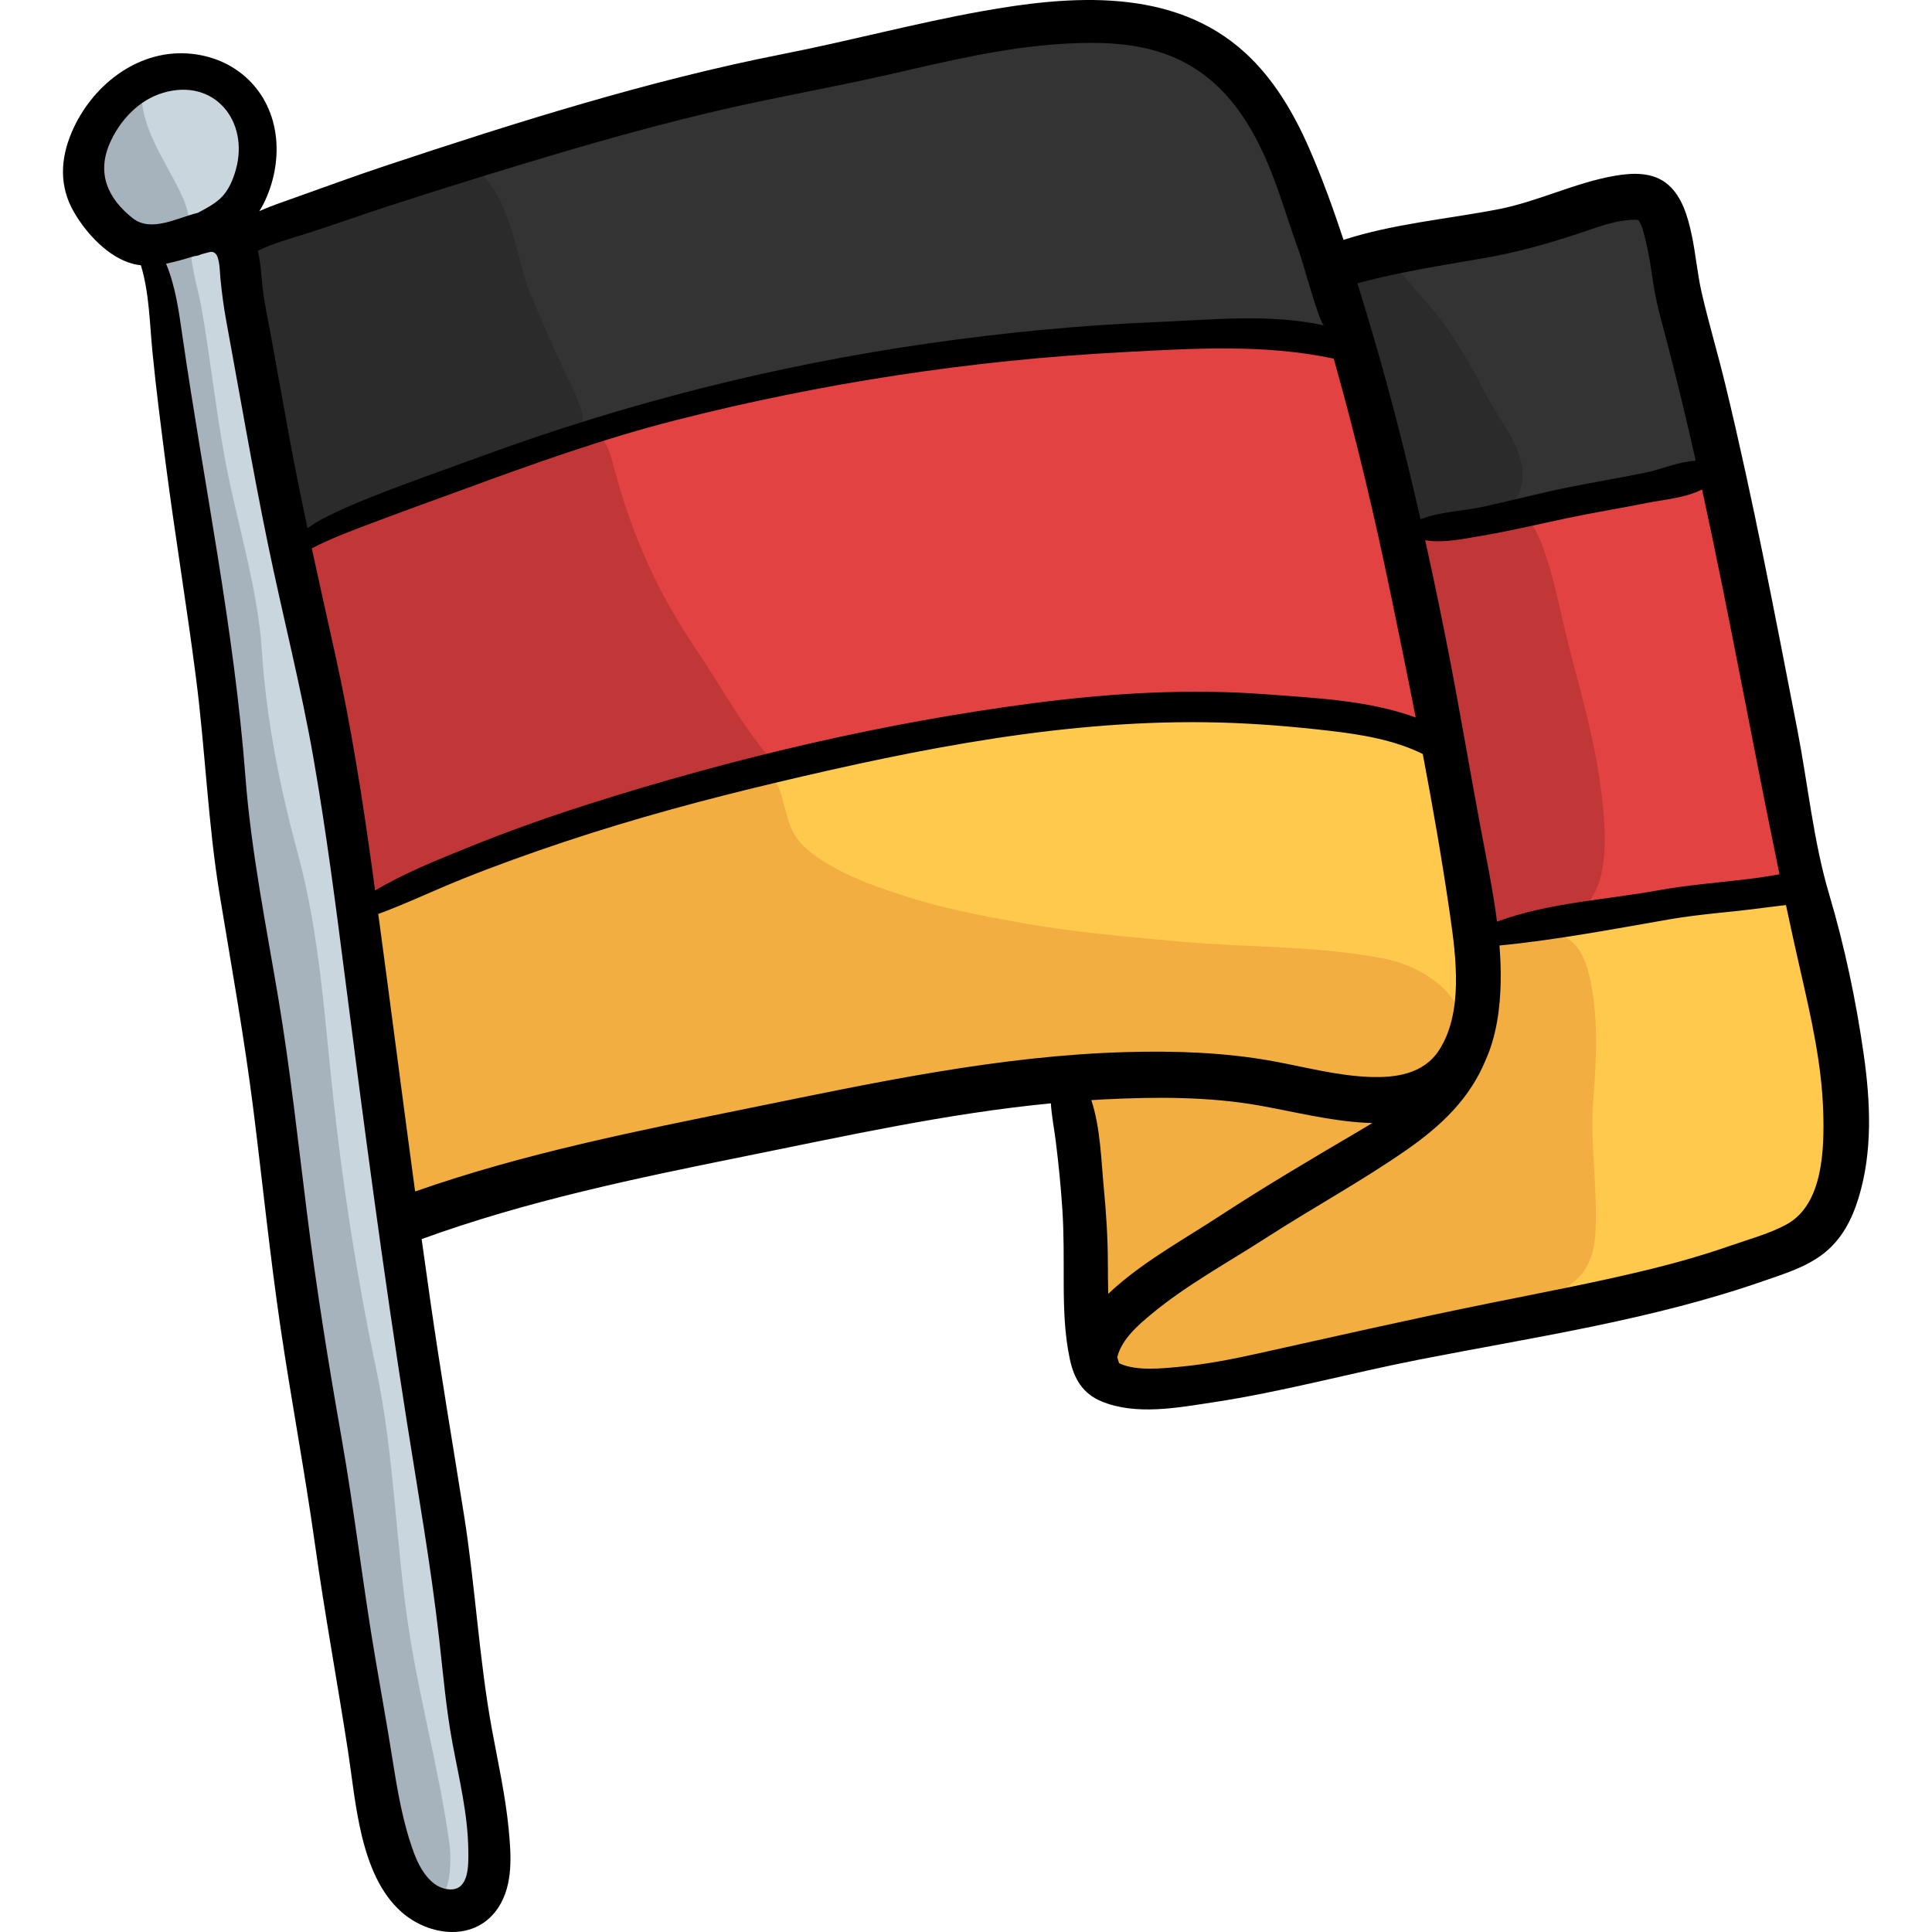 <?xml version="1.0" encoding="iso-8859-1"?>
<!-- Generator: Adobe Illustrator 19.0.0, SVG Export Plug-In . SVG Version: 6.00 Build 0)  -->
<svg version="1.1" id="Capa_1" xmlns="http://www.w3.org/2000/svg" xmlns:xlink="http://www.w3.org/1999/xlink" x="0px" y="0px"
	 viewBox="0 0 512.002 512.002" style="enable-background:new 0 0 512.002 512.002;" xml:space="preserve">
<path style="fill:#333333;" d="M62.683,62.698c2.926,6.24,2.501,14.464,3.922,21.245c2.035,9.71,2.947,19.568,4.818,29.294
	c1.325,6.887-0.393,22.378,6.18,26.945c5.299,3.68,14.363-2.236,19.245-4.351c7.01-3.036,13.682-6.033,20.99-8.222
	c19.197-5.751,36.8-13.826,56.503-17.814c21.388-4.329,42.096-10.302,63.869-13.54c16.265-2.419,32.764-4.375,49.154-5.773
	c15.048-1.283,30.163-1.432,45.256-1.251c5.199,0.062,10.431,1.536,15.64,1.176c7.042-0.487,7.609-1.731,8.557,6.132
	c0.77,6.384,4.964,12.521,6.957,18.657c1.368,4.212,2.262,8.51,3.641,12.735c0.787,2.409,1.125,7.781,2.616,9.71
	c1.9,2.459,3.821,1.386,6.598,0.94c12.337-1.981,24.687-4.018,37.057-5.936c8.629-1.338,17.251-2.694,25.891-3.967
	c4.095-0.604,8.687-0.525,12.271-2.851c5.412-3.513,3.846-8.026,2.628-13.715c-2.885-13.485-5.663-26.938-8.452-40.429
	c-1.432-6.926-1.729-17.079-10.126-18.978c-5.951-1.346-13.302,0.767-19.143,2.198c-12.844,3.148-25.564,7.112-38.346,10.578
	c-6.242,1.693-12.757,3.563-19.292,2.824c-8.209-0.928-9.527-3.313-11.826-10.542c-4.104-12.906-8.548-26.17-16.484-37.301
	c-12.876-18.063-46.56-14.224-65.673-13.214c-38.691,2.045-76.433,18.707-113.965,26.923c-18.414,4.031-35.868,10.365-53.895,15.522
	C84.862,53.244,76.151,56.125,62.683,62.698z"/>
<path style="fill:#E24242;" d="M92.985,243.136c11.891-9.841,27.306-17.507,42.22-21.559c22.58-6.136,44.941-12.954,67.499-19.17
	c13.196-3.636,26.059-7.244,39.483-9.833c8.566-1.652,17.487-2.882,26.099-2.87c8.539,0.011,16.887-2.406,25.448-2.419
	c8.343-0.012,16.755,0.53,25.096,0.912c10.607,0.486,21.263,2.17,31.87,2.938c4.019,0.291,7.849,2.261,11.785,2.525
	c2.755,0.185,5.259-0.768,8.067-0.732c5.911,0.076,10.022,3.109,11.694,8.836c3.321,11.374,4.011,24.577,4.946,36.317
	c0.371,4.659,0.229,5.762,4.839,6.83c3.625,0.84,7.862,0.343,11.521-0.114c15.072-1.884,29.963-4.514,44.891-7.485
	c7.175-1.428,20.962-0.971,24.946-7.371c2.201-3.537,2.248-8.349,1.817-12.258c-1.022-9.284-2.383-18.64-4.924-27.589
	c-2.516-8.858-4.438-17.26-7.7-25.922c-2.474-6.571-4.728-14.039-5.916-20.923c-0.742-4.298-2.175-8.405-3.065-12.585
	c-0.82-3.854,0.582-3.974-4.049-3.981c-6.079-0.009-12.036,3.304-17.834,4.749c-8.675,2.162-17.465,3.951-26.285,5.386
	c-6.467,1.052-12.926,2.13-19.313,3.291c-1.934,0.352-3.848,1.378-5.853,0.934c-6.539-1.449-6.632-6.596-7.551-12.163
	c-1.154-6.992-2.486-13.974-4.532-20.767c-2.441-8.102-6.291-13.534-14.279-16.588c-13.16-5.032-30.355-3.294-44.097-2.726
	c-12.614,0.521-25.226,1.576-37.833,2.176c-7.435,0.354-15.788-0.59-22.917,1.942c-7.51,2.667-15.079,4.023-23.03,5.646
	c-5.168,1.054-10.092,0.424-15.306,1.603c-6.109,1.381-11.98,3.634-18.004,5.321c-7.296,2.044-14.569,4.161-21.881,6.059
	c-14.286,3.708-28.873,7.301-42.846,12.229c-12.994,4.582-25.62,10.188-38.508,15.135c-4.815,1.848-10.868,2.477-13.11,7.744
	c-2.488,5.844,1.224,13.293,2.541,19.014c3.081,13.388,8.09,26.148,9.674,39.827C89.911,216.945,90.817,230.761,92.985,243.136z"/>
<path style="fill:#FFC94E;" d="M105.849,318.247c2.856,6.843,8.745,2.637,14.481,1.067c31.472-8.618,62.761-18.624,95.02-24.284
	c27.418-4.811,54.605-11.717,82.566-11.434c10.282,0.104,20.406,1.821,30.662,2.761c8.617,0.789,16.849,4.543,25.41,5.174
	c5.301,0.391,11.984-4.977,15.743,1.828c3.161,5.722-3.332,8.8-7.587,10.81c-18.94,8.948-35.129,19.123-51.569,32.2
	c-7.771,6.181-16.558,12.138-18.171,22.648c-2.412,15.724,26.954,8.015,34.676,6.829c27.582-4.239,54.29-12.445,81.73-17.33
	c11.55-2.056,23.758-4.798,35.063-7.941c10.857-3.019,22.227-5.621,32.016-11.391c12.868-7.585,12.481-25.809,12.448-38.953
	c-0.039-15.503-3.062-33.838-8.684-48.312c-2.521-6.49-6.228-5.922-12.746-5.411c-12.228,0.959-24.367,4.443-36.432,6.542
	c-10.366,1.803-21.632,5.118-32.221,3.725c-7.002-0.921-7.959-3.882-8.418-10.342c-0.721-10.164-4.731-19.535-7.042-29.366
	c-2.207-9.387-8.9-11.695-17.921-14.073c-15.23-4.014-32.743-4.894-48.376-4.387c-17.117,0.556-34.786-0.294-51.791,1.853
	c-15.59,1.969-30.096,6.376-45.181,10.812c-32.929,9.683-68.145,11.97-99.493,26.572c-5.031,2.344-9.978,4.949-14.967,7.387
	c-2.436,1.19-6.809,2.384-8.57,4.496c-2.772,3.326-1.108,9.289-0.871,13.257c0.717,12.01,5.409,23.388,6.746,35.329
	C103.475,298.157,101.952,308.913,105.849,318.247z"/>
<g>
	<path style="fill:#F2AE40;" d="M285.166,299.867c1.22,3.135,0.319,7.576,0.43,10.996c0.203,6.298,0.45,12.553,0.45,18.875
		c0,3.848-1.759,19.145,2.607,21.515c5.871,3.187,20.206-11.166,23.779-14.015c9.885-7.882,20.828-14.307,31.661-20.661
		c5.387-3.16,33.291-16.261,22.88-23.844c-5.143-3.746-14.773-3.205-21.036-2.883c-12.136,0.624-24.584,0.953-36.67-0.44
		c-5.403-0.623-14.299-2.79-19.7-0.976C284.31,290.2,287.34,297.295,285.166,299.867z"/>
	<path style="fill:#F2AE40;" d="M104.419,313.5c-0.928-1.604-0.411-4.898-0.436-7.052c-0.07-6.019-0.577-12.067-1.215-18.057
		c-0.989-9.29-3.298-17.804-5.551-26.805c-1.691-6.751-5.745-16.28,0.144-21.088c6.229-5.086,15.219-7.874,22.646-10.716
		c9.32-3.566,18.952-6.256,28.379-9.514c12.266-4.238,25.413-7.981,38.055-10.999c5.936-1.417,17.533-7.285,20.115-0.038
		c2.52,7.072,1.867,11.855,8.662,16.935c7.68,5.741,17.516,9.138,26.587,11.928c9.375,2.883,19.141,4.727,28.781,6.467
		c13.648,2.464,27.579,3.626,41.415,4.913c18.173,1.69,37.053,1.057,55.021,4.61c12.387,2.449,27.34,13.719,17.23,27.632
		c-2.447,3.368-9.109,7.979-12.894,9.342c-6.227,2.242-14.262,0.559-20.725,0.452c-12.668-0.211-25.447-2.974-38.019-4.566
		c-36.978-4.683-73.888,4.426-109.784,12.704c-23.41,5.399-46.97,9.905-70.279,15.805
		C128.718,316.425,102.018,324.519,104.419,313.5z"/>
	<path style="fill:#F2AE40;" d="M392.47,251.492c4.711-2.148,8.813-3.225,14.254-3.97c8.126-1.112,12.228,2.122,14.352,10.635
		c2.599,10.414,2.034,22.34,1.178,32.902c-0.975,12.027,1.257,23.922,0.526,35.874c-0.677,11.075-6.331,14.11-15.761,18.649
		c-10.655,5.129-21.922,8.151-33.335,11.089c-22.968,5.913-46.752,6.919-70.15,10.043c-4.307,0.575-11.254,2.56-14.859-1.086
		c-4.743-4.797,0.837-11.887,4.389-15.817c12.887-14.26,31.876-22.637,48.253-32.033c11.997-6.883,22.72-15.938,32.241-25.611
		c4.577-4.65,9.22-8.543,12.48-14.46c2.214-4.019,4.733-8.521,5.782-13.01C392.837,260.36,390.259,254.616,392.47,251.492z"/>
</g>
<path style="fill:#C13636;" d="M206.007,203.117c-8.414-9.025-14.751-21.019-21.657-31.224
	c-9.639-14.243-16.311-28.802-20.903-45.315c-1.945-6.994-2.937-14.546-12.15-12.979c-3.49,0.594-8.255,4.591-11.697,6.281
	c-6.519,3.199-13.052,6.049-19.97,8.256c-9.706,3.096-19.871,5.896-29.249,9.696c-3.195,1.294-7.279,2.376-10.237,4.211
	c-4.238,2.629-3.815,3.182-3.268,6.979c1.168,8.112,5.273,15.814,6.785,23.901c1.746,9.341,3.883,18.674,5.395,28.063
	c1.231,7.645,2.411,15.491,2.952,23.209c0.272,3.873-0.294,10.652,3.606,12.825c3.481,1.939,8.728-0.684,11.827-1.895
	c8.75-3.417,17.831-6.327,26.823-9.019c12.314-3.686,24.088-9.268,36.206-13.53c5.456-1.919,11.172-3.123,16.631-5.017
	C192.697,205.618,198.533,201.129,206.007,203.117z"/>
<g>
	<path style="fill:#2B2B2B;" d="M119.811,44.799c-2.711-0.218-4.961,1.375-7.469,2.209c-5.728,1.906-11.459,3.907-17.256,5.73
		c-9.11,2.863-18.566,4.522-27.277,8.654c-7.367,3.495-4.341,11.229-3.09,18.139c2.153,11.891,3.993,23.841,6.29,35.687
		c1.031,5.316,2.582,10.516,3.637,15.843c0.426,2.151,0.276,7.908,2.155,9.518c4.355,3.732,16.753-2.259,21.183-3.441
		c12.562-3.354,24.94-9.486,37.171-14.046c4.981-1.857,18.641-4.665,19.331-11.401c0.323-3.155-3.509-10.362-4.751-13.027
		c-3.522-7.554-6.914-15.084-9.974-22.858C136.924,68.595,133.422,40.725,119.811,44.799z"/>
	<path style="fill:#2B2B2B;" d="M356.409,74.704c2.664,6.521,3.222,14.921,4.815,21.868c1.996,8.705,4.815,17.22,6.52,25.978
		c1.771,9.101-0.063,20.211,12.501,17.68c8.52-1.716,21.968-1.971,23.189-12.989c0.893-8.06-6.105-15.81-9.548-22.515
		C389,95.21,383.678,85.977,376.299,78.152c-2.574-2.729-4.708-6.727-8.629-7.413C366.114,70.466,355.788,73.181,356.409,74.704z"/>
</g>
<path style="fill:#C13636;" d="M381.036,185.086c3.309,7.152,2.523,18.572,3.627,26.484c1.188,8.512,2.826,16.3,5.301,24.442
	c0.916,3.013,0.814,6.684,3.815,8.345c2.86,1.584,10.403,1.423,13.622,0.901c6.454-1.046,12.467-3.026,15.413-9.061
	c3.743-7.668,2.387-20.083,1.243-28.552c-1.91-14.136-6.362-27.955-9.607-41.815c-1.837-7.848-3.882-18.254-7.576-25.365
	c-2.767-5.327-7.345-3.774-12.623-1.908c-7.09,2.506-14.473,3.337-21.525,5.282c1.138,4.193,1.545,8.757,2.155,13.103
	C375.896,164.162,379.394,172.045,381.036,185.086z"/>
<path style="fill:#CAD6DD;" d="M31.417,25.889c-7.04,6.796-11.558,21.423-5.243,29.687c4.248,5.559,11.984,5.002,14.644,10.798
	c2.346,5.113,2.106,11.301,2.803,16.775c1.76,13.823,5.196,27.076,7.243,40.811c2.643,17.733,5.68,35.453,7.38,53.321
	c1.385,14.562,2.471,29.155,4.242,43.678c0.708,5.805,1.971,10.395,3.757,15.762c2.102,6.317,1.479,13.791,2.117,20.358
	c1.171,12.064,2.604,24.08,3.956,36.116c2.482,22.085,6.559,43.874,8.147,66.097c1.438,20.13,5.975,39.2,9.003,59.099
	c2.622,17.229,5.596,34.367,8.454,51.557c1.467,8.824,6.303,46.78,22.765,36.152c9.187-5.931,10.009-15.709,9.7-25.724
	c-0.666-21.6-6.688-43.907-11.024-64.975c-4.928-23.943-8.726-48.272-12.528-72.413c-2.017-12.807-4.563-25.469-6.8-38.233
	c-3.217-18.358-4.863-37.381-4.85-55.915c0.007-10.177-0.076-20.272-2.297-30.264c-6.809-30.644-15.39-60.52-19.89-91.655
	c-1.826-12.631-4.785-25.252-7.4-37.74c-2.367-11.306-5.538-22.474-1.051-33.696c4.872-12.183,8.576-22.766-3.774-32.209
	C52.193,16.716,43.144,17.76,31.417,25.889z"/>
<path style="fill:#A6B3BD;" d="M37.574,23.69c-0.593,9.86,6.172,18.83,10.234,27.276c2.593,5.391,2.571,8.447,2.662,14.162
	c0.09,5.714,2.123,11.661,3.083,17.302c2.139,12.565,3.572,25.239,5.803,37.79c3.044,17.125,8.914,34.949,10.035,52.173
	c1.201,18.446,4.778,36.291,9.61,54.114c4.933,18.193,6.582,37.45,8.45,56.159c2.721,27.246,6.65,53.614,12.323,80.525
	c4.809,22.809,5.099,46.832,8.77,69.923c2.944,18.514,7.994,36.82,10.541,55.356c0.673,4.899,0.629,18.803-7.079,14.043
	c-12.072-7.455-11.654-30.073-13.839-42.096c-4.372-24.061-9.213-48.022-13.193-72.146c-2.199-13.323-3.57-26.695-5.61-40.031
	c-1.144-7.483-2.564-14.895-3.87-22.359c-1.228-7.015-3.57-13.25-4.582-20.332c-1.101-7.703-1.62-15.475-2.65-23.187
	c-1.361-10.193-2.816-20.383-4.422-30.538c-3.036-19.194-4.841-38.184-6.899-57.498c-2.363-22.169-7.589-43.556-8.911-65.871
	c-0.628-10.593-2.189-21.186-3.101-31.761c-0.716-8.299,0.388-17.425-2.794-25.326c-2.332-5.792-3.819-3.858-8.866-4.432
	c-4.997-0.568-6.45-4.316-8.19-8.5C20.105,46.478,22.11,33.959,37.574,23.69z"/>
<path d="M493.905,279.415c-2.019-14.168-5.084-28.717-9.151-42.398c-4.195-14.115-5.61-29.128-8.438-43.644
	c-5.951-30.544-11.737-61.137-19.066-91.389c-1.973-8.144-4.384-16.202-6.273-24.362c-1.187-5.127-1.582-10.41-2.698-15.554
	c-1.011-4.657-2.476-9.876-6.199-13.118c-3.879-3.377-9.246-3.201-14.009-2.389c-10.662,1.818-20.479,6.871-31.151,8.922
	c-13.656,2.624-27.655,3.809-40.867,8.087c-2.705-8.186-5.635-16.302-9.066-24.168c-4.057-9.303-9.361-18.385-16.897-25.313
	c-19.124-17.58-46.393-15.353-70.15-11.066c-17.623,3.18-34.951,7.855-52.523,11.309c-17.86,3.51-35.504,8.051-52.982,13.115
	c-17.513,5.074-34.871,10.695-52.172,16.449c-8.001,2.661-15.902,5.568-23.846,8.388c-3.311,1.175-6.573,2.291-9.701,3.666
	c0.398-0.607,0.776-1.253,1.127-1.954c2.647-5.29,3.894-11.408,3.319-17.306c-1.239-12.687-10.815-21.719-23.528-22.523
	c-13.628-0.863-25.534,8.85-30.65,20.923c-3,7.08-3.33,14.296,0.608,21.107c3.304,5.714,9.237,12.176,15.887,13.785
	c0.614,0.149,1.234,0.243,1.857,0.312c2.237,7.399,2.318,15.397,3.07,23.043c0.969,9.854,2.23,19.664,3.502,29.482
	c2.476,19.106,5.642,38.113,8.082,57.223c2.436,19.082,3.128,38.3,6.259,57.296c3.129,18.987,6.523,37.821,8.922,56.925
	c2.411,19.2,4.362,38.492,7.186,57.636c2.827,19.163,6.427,38.183,9.115,57.371c2.566,18.314,5.921,36.471,8.746,54.738
	c2.091,13.52,3.135,32.83,14.1,42.619c7.433,6.636,19.807,8.106,25.822-1.228c3.899-6.051,3.319-13.863,2.66-20.702
	c-0.861-8.94-2.844-17.693-4.455-26.513c-3.4-18.61-4.368-37.688-7.334-56.395c-2.997-18.909-6.197-37.772-8.924-56.725
	c-0.8-5.56-1.579-11.123-2.349-16.688c27.81-10.12,56.681-16.1,85.656-21.946c26.873-5.422,53.782-11.405,81.098-14.033
	c0.198,3.374,0.893,6.814,1.287,9.965c0.756,6.054,1.365,12.116,1.761,18.205c0.422,6.487,0.336,12.882,0.354,19.372
	c0.018,6.744,0.202,13.613,1.619,20.232c1.097,5.125,3.336,9.111,8.39,11.205c9.172,3.801,20.23,1.664,29.675,0.236
	c18.25-2.759,36.229-7.721,54.331-11.267c30.663-6.006,61.779-10.53,91.371-20.843c5.396-1.881,10.99-3.55,15.621-7.016
	c5.044-3.775,7.796-9.058,9.625-14.988C496.312,305.207,495.697,291.986,493.905,279.415z M451.059,129.697
	c7.39,33.878,13.461,68.046,20.53,101.997c-2.971,0.559-5.97,0.98-8.969,1.34c-7.669,0.921-15.377,1.505-22.985,2.885
	c-13.991,2.537-29.396,3.324-42.913,8.33c-1.073-8.447-2.839-16.839-4.396-25.154c-2.859-15.266-5.419-30.585-8.384-45.833
	c-1.956-10.06-4.04-20.099-6.255-30.11c4.736,0.851,10.16-0.361,14.621-1.103c7.735-1.287,15.344-3.121,23.012-4.737
	c7.093-1.495,14.253-2.639,21.358-4.066C440.646,132.45,446.811,131.95,451.059,129.697z M392.827,68.483
	c9.714-1.657,18.523-4.206,27.785-7.365c3.601-1.228,7.412-2.562,11.232-2.825c0.644-0.044,1.479-0.101,2.122-0.006
	c0.084,0.013,0.151,0.031,0.219,0.05c0.936,1.233,1.318,3.076,1.696,4.493c1.12,4.195,1.671,8.524,2.347,12.804
	c0.851,5.39,2.395,10.565,3.768,15.843c2.647,10.169,5.088,20.383,7.39,30.627c-4.346,0.19-9.125,2.265-13.043,3.086
	c-7.099,1.487-14.265,2.63-21.37,4.089c-7.328,1.504-14.558,3.419-21.865,5.01c-5.096,1.11-11.531,1.303-16.652,3.317
	c-4.332-19.071-9.224-38.014-14.941-56.716c-0.593-1.941-1.191-3.885-1.793-5.829C370.609,72.168,381.696,70.382,392.827,68.483z
	 M368.665,157.981c2.205,10.682,4.409,21.411,6.518,32.168c-12.413-4.552-26.482-5.15-39.399-6.138
	c-20.602-1.576-41.343-0.34-61.803,2.321c-39.843,5.182-79.732,14.6-118.005,26.778c-10.775,3.429-21.427,7.216-31.906,11.468
	c-8.316,3.374-16.901,6.79-24.668,11.428c-0.245-1.793-0.481-3.587-0.728-5.38c-2.629-19.09-5.629-38.148-9.791-56.971
	c-2.091-9.457-4.215-18.89-6.257-28.34c5.408-2.814,11.49-5.022,16.909-7.065c7.94-2.995,15.933-5.855,23.9-8.779
	c18.313-6.72,36.717-13.292,55.639-18.112c38.761-9.874,78.539-15.931,118.479-18.03c18.71-0.983,37.523-2.203,55.891,1.709
	C359.339,115.806,364.3,136.839,368.665,157.981z M81.077,61.934c7.38-2.33,14.658-4.985,22.022-7.369
	c14.78-4.785,29.622-9.392,44.516-13.81c14.547-4.315,29.189-8.325,43.975-11.744c14.597-3.377,29.363-5.914,43.969-9.256
	c15.014-3.435,30.107-7.121,45.525-8.108c11.303-0.724,23.236-0.425,33.386,5.198c12.202,6.76,18.763,18.769,23.459,31.419
	c2.286,6.157,4.15,12.462,6.412,18.628c0.896,2.444,5.415,19.096,6.543,19.348c-14.213-3.177-30.145-1.47-44.187-0.898
	c-20.296,0.826-40.534,2.779-60.639,5.665c-40.711,5.844-80.205,15.85-118.796,30.018c-9.822,3.606-19.745,7.046-29.46,10.933
	c-4.113,1.646-8.201,3.402-12.139,5.435c-1.522,0.786-2.882,1.667-4.168,2.616c-1.649-7.771-3.233-15.559-4.68-23.387
	c-1.735-9.385-3.403-18.783-5.112-28.174c-0.746-4.104-1.686-8.209-2.124-12.359c-0.337-3.195-0.493-6.472-1.263-9.604
	C72.346,64.463,76.774,63.293,81.077,61.934z M35.157,57.814c-6.693-5.293-9.561-11.971-6.004-19.982
	c2.663-5.996,7.678-11.358,14.093-13.245c13.615-4.006,22.81,7.563,19.272,20.319c-0.771,2.781-1.992,5.698-4.142,7.691
	c-1.695,1.571-3.828,2.672-5.926,3.793C47.008,57.704,40.066,61.696,35.157,57.814z M116.373,434.232
	c1.053,9.306,1.84,18.613,3.558,27.83c1.75,9.393,4.085,18.796,4.18,28.399c0.034,3.501,0.296,10.392-4.801,10.261
	c-5.034-0.129-8.067-5.54-9.576-9.594c-2.954-7.934-4.372-16.393-5.694-24.722c-1.43-9.008-3.046-17.971-4.58-26.962
	c-3.312-19.4-5.528-38.969-8.94-58.35c-3.472-19.718-6.621-39.331-9.115-59.201c-2.405-19.16-4.472-38.434-7.67-57.481
	c-3.292-19.601-7.193-38.87-8.709-58.723c-2.98-39.059-11.022-77.587-16.631-116.303c-0.978-6.753-1.823-13.267-4.377-19.511
	c2.575-0.509,5.139-1.303,7.61-2.015c0.558-0.04,1.14-0.192,1.736-0.486c0.359-0.096,0.715-0.189,1.069-0.277
	c1.277-0.316,1.851-0.667,2.681,0.13c1.138,1.093,1.147,5.019,1.286,6.435c0.385,3.944,0.896,7.795,1.614,11.695
	c3.583,19.458,6.912,38.966,10.889,58.35c3.955,19.28,8.891,38.31,12.257,57.714c3.332,19.204,5.824,38.537,8.303,57.866
	c5.021,39.132,10.166,78.179,16.304,117.143C110.799,395.692,114.178,414.849,116.373,434.232z M198.866,293.6
	c-29.97,6.101-59.965,12.021-88.859,22.156c-3.315-24.505-6.455-49.034-9.764-73.54c7.501-2.768,14.769-6.256,22.173-9.232
	c8.971-3.606,18.079-6.871,27.252-9.926c18.319-6.101,36.974-11.145,55.756-15.602c38.517-9.139,77.955-17.026,117.732-15.981
	c9.762,0.256,19.553,1.07,29.253,2.199c8.355,0.973,17.031,2.386,24.641,6.14c2.708,14.267,5.201,28.573,7.258,42.875
	c1.583,11.007,3.491,25.732-2.947,35.627c-4.127,6.344-11.513,7.358-18.534,7.078c-8.602-0.343-16.974-2.617-25.404-4.161
	c-12.816-2.347-26.017-2.787-39.015-2.42C264.778,279.762,231.713,286.914,198.866,293.6z M293.692,342.898
	c-0.069-2.631-0.085-5.263-0.092-7.887c-0.02-6.765-0.425-13.466-1.082-20.207c-0.667-6.846-0.86-15.883-3.307-23.255
	c1.089-0.067,2.176-0.143,3.267-0.197c13.794-0.687,28.054-0.77,41.688,1.699c9.148,1.656,18.221,3.964,27.538,4.491
	c0.661,0.037,1.325,0.06,1.99,0.074c-1.017,0.619-2.037,1.231-3.06,1.833c-12.649,7.438-25.248,14.857-37.536,22.887
	c-9.174,5.994-18.922,11.346-27.223,18.563C295.161,341.518,294.428,342.187,293.692,342.898z M473.452,324.485
	c-4.482,2.443-9.686,3.842-14.496,5.514c-6.945,2.414-14.01,4.48-21.15,6.237c-14.038,3.455-28.283,6.154-42.452,9.005
	c-20.941,4.213-41.724,8.97-62.571,13.583c-6.478,1.434-13.037,2.693-19.644,3.341c-5.109,0.502-11.906,1.224-16.316-0.779
	c-0.098-0.045-0.183-0.091-0.263-0.138c-0.149-0.515-0.309-1.031-0.474-1.546c0.011-0.05,0.019-0.092,0.032-0.146
	c1.179-4.679,5.529-8.411,9.085-11.359c9.28-7.694,20.351-13.709,30.463-20.236c12.249-7.906,25.198-14.938,37.15-23.27
	c9.177-6.397,16.701-13.585,20.884-23.744c2.9-6.418,3.87-13.858,3.998-20.738c0.06-3.222-0.068-6.437-0.322-9.646
	c15.152-1.467,30.284-4.372,45.249-6.964c8.156-1.413,16.443-1.883,24.639-3.01c1.762-0.242,3.857-0.448,6.034-0.743
	c1.265,5.919,2.558,11.831,3.909,17.731c2.798,12.224,5.604,24.584,5.971,37.169C483.462,304.487,483.172,319.186,473.452,324.485z"
	/>
<g>
</g>
<g>
</g>
<g>
</g>
<g>
</g>
<g>
</g>
<g>
</g>
<g>
</g>
<g>
</g>
<g>
</g>
<g>
</g>
<g>
</g>
<g>
</g>
<g>
</g>
<g>
</g>
<g>
</g>
</svg>
